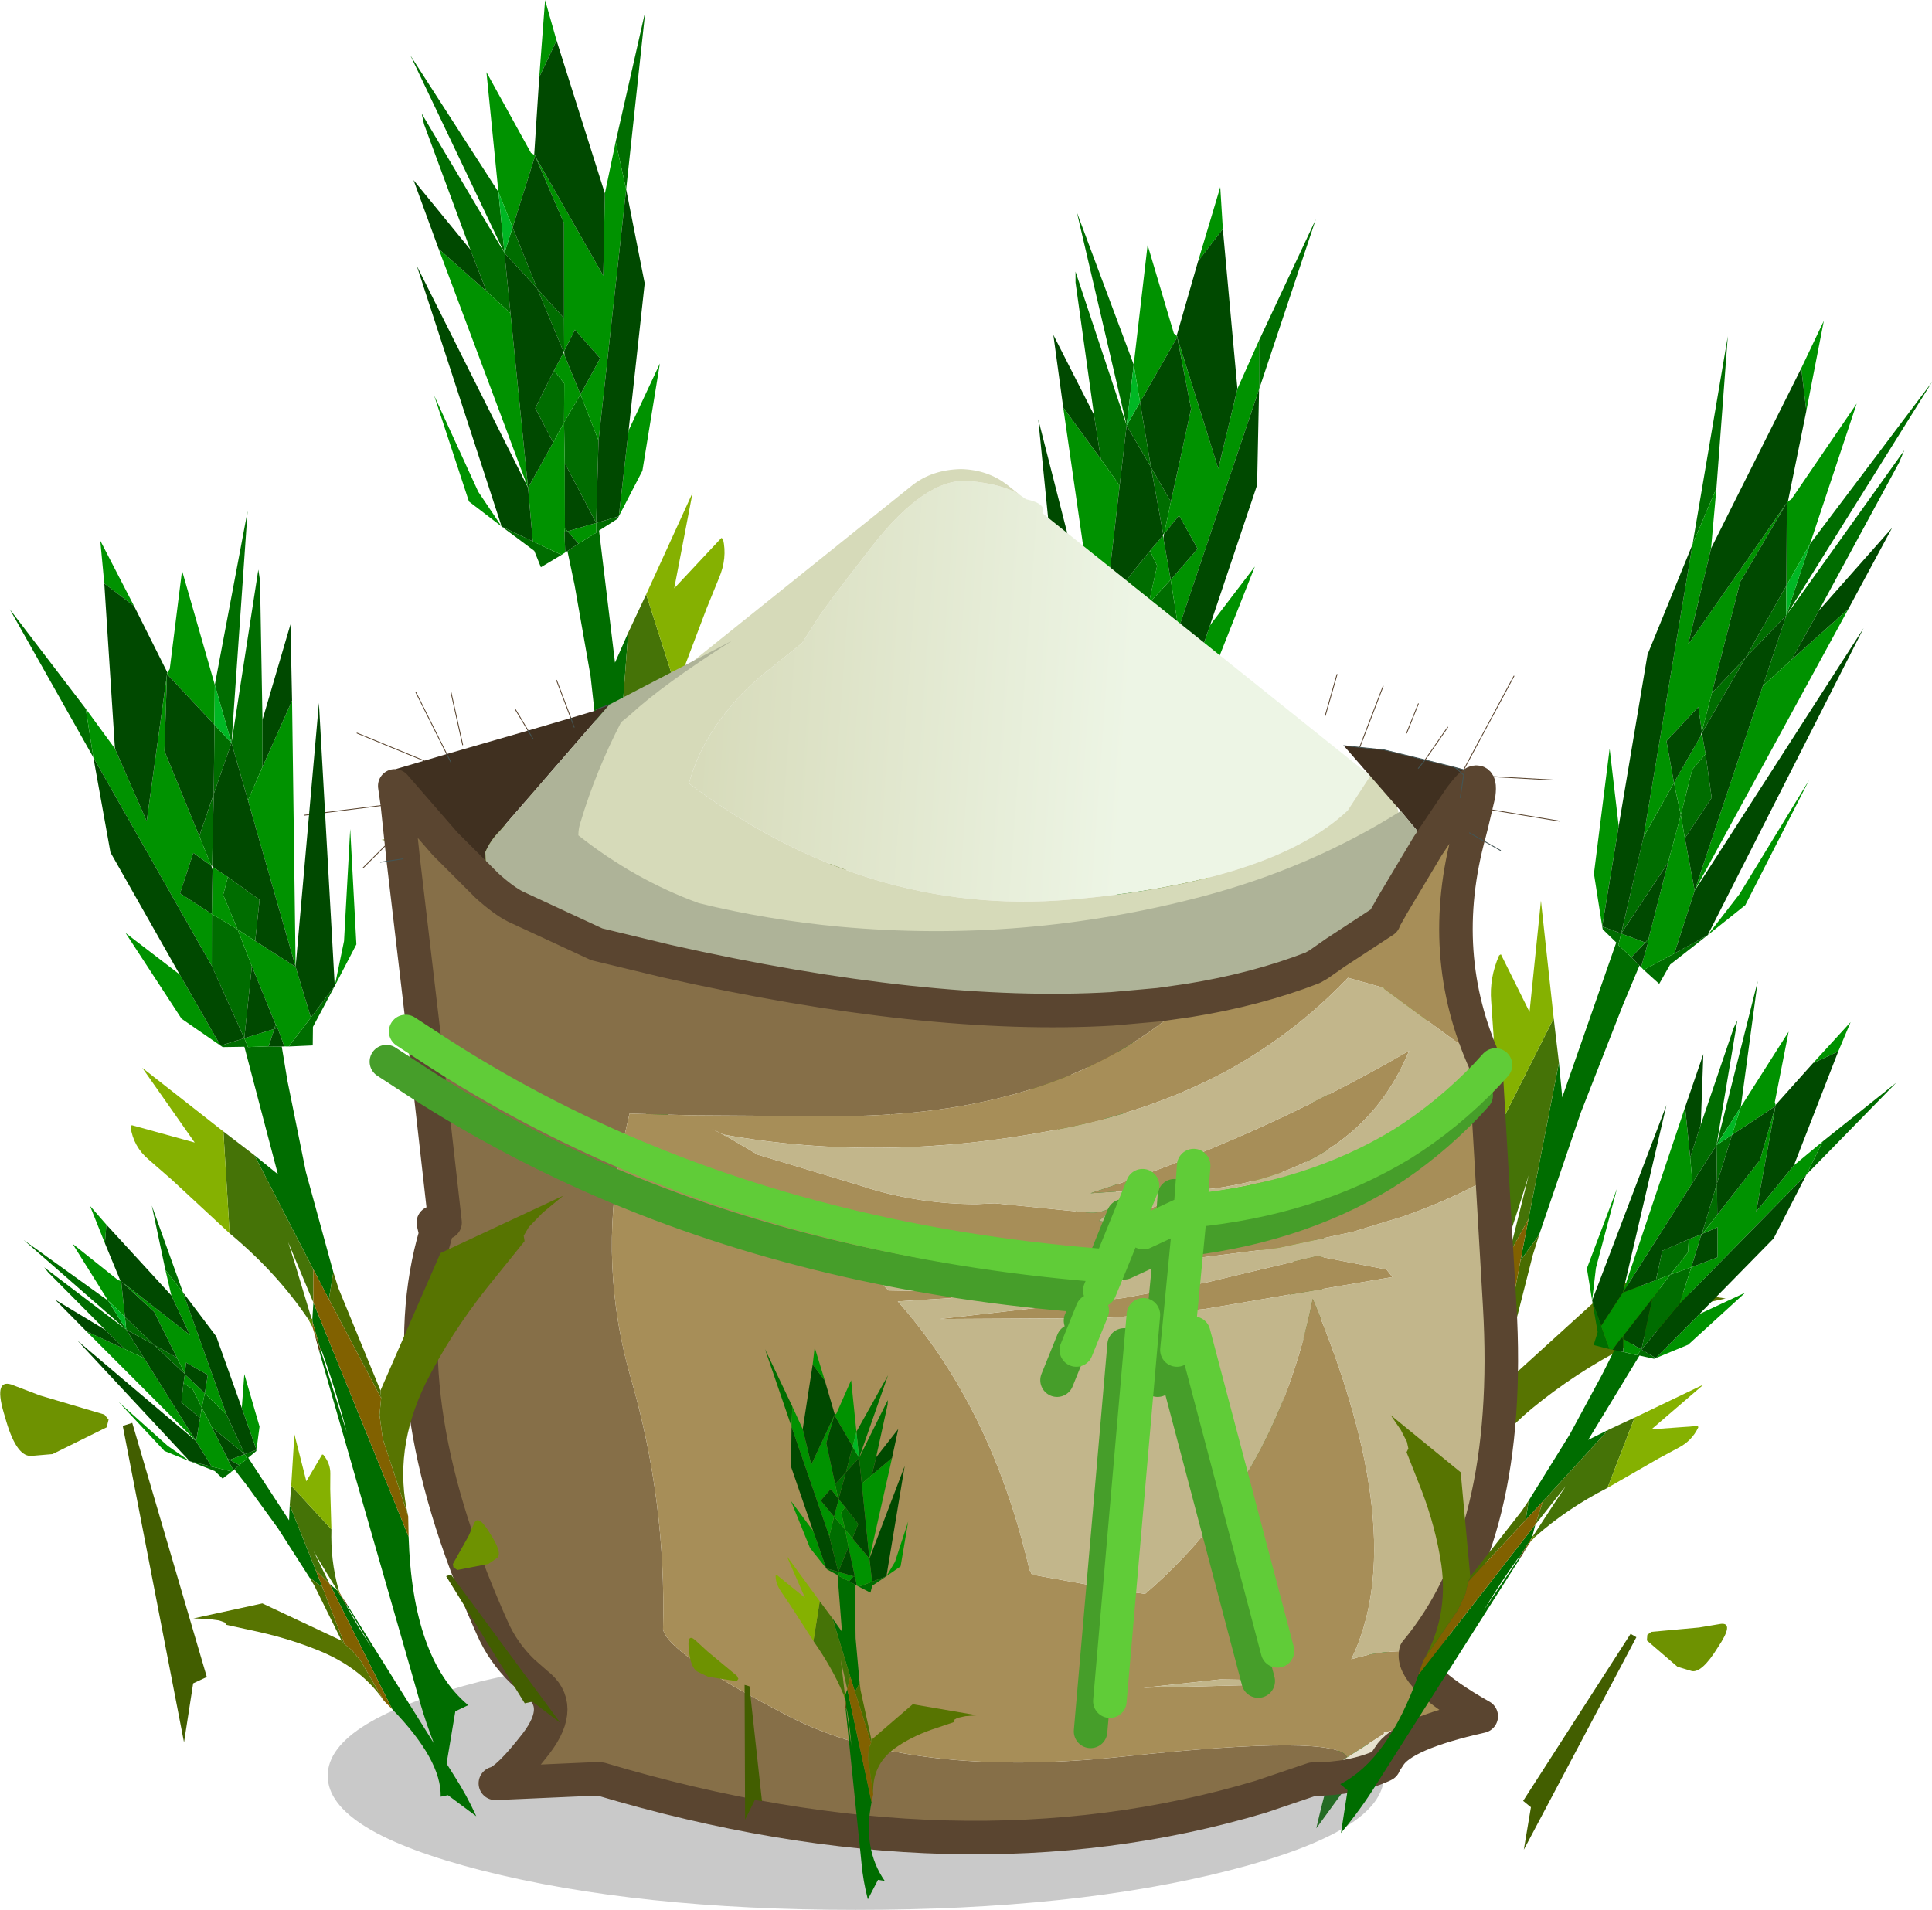 <svg viewBox="0 0 115.23 113.93" xmlns="http://www.w3.org/2000/svg" xmlns:xlink="http://www.w3.org/1999/xlink"><g transform="translate(-51.505 -38.218)"><use transform="matrix(-.935 .064 -.116 .817 144.34 48.009)" width="36.1" height="94.05" xlink:href="#a"/><use transform="matrix(.755 .283 -.301 .964 144.09 51.285)" width="36.1" height="94.05" xlink:href="#a"/><use transform="matrix(-.9 .262 .061 .823 103.32 32.607)" width="36.1" height="94.05" xlink:href="#a"/><use transform="matrix(1.078 0 0 .75 83 66.2)" width="48.15" height="39.9" xlink:href="#b"/><use transform="translate(69.65 76.45)" width="74.85" height="75.7" xlink:href="#c"/><use transform="matrix(.945 -.294 .245 .772 37.215 76.774)" width="36.1" height="94.05" xlink:href="#a"/><use transform="matrix(-.572 -.337 -.339 .505 174.15 106.42)" width="36.1" height="94.05" xlink:href="#a"/><use transform="matrix(.48 .14 .047 .354 89.798 115.59)" width="36.1" height="94.05" xlink:href="#a"/><use transform="matrix(-.469 .176 .232 .392 66.933 106.38)" width="36.1" height="94.05" xlink:href="#a"/></g><defs><g id="d" fill-rule="evenodd"><path d="M.55-62.7 5.6-74.2.45-58.25l4.7-11.6-.1.8-2.4 9.85-.85 3.3-1.45 2.05.1-4.4-1.95 3.2-1.4 5h-.05l-.15-2.35 1.6-2.65 1.3-4.85.65 1.65.1-4.45m1.4 23.8-2 2.4-.35 1.3-1.4-.45L0-37.2l1.95-1.7m-4.15 3.1-.3 2.55-.6 6.8-.25 7.65-.75 1.8-.35-2.45-1.3-9.3 1 1.85.4-9.7-1.25-.45-.1-.15h1.5l.05.7 1.2.4.75.3M-3.85 1.45q-2 8.65.35 13.15l-.85.15L-6 18.7q-.3-3-.2-5.95l.05-2.1.55-24.25h.1v-.05l.05-2.15.05-.2.35-1.1 1.2 18.55m-3.9-61.7-2.1-12.25 2.55 8.65-.45 3.6M-1.8-43.8l-.8-1.2.15 2.9-1.75 4.9-.55-5.8.95-3.65L-2.6-45l-.2-2.75.6-1.15 1.4 2.3-1 2.8m-.35 6.3.05.3h-.2l.15-.3M-5.5-13.6v6.35q.15-3.1.05-6.25l-.05-.1" fill="#006d00" transform="translate(24.85 75.35)"/><path d="m-2-64.5.05-.1.2-.2 2.5-6.65-.2 8.75-.75 2.8-1.8-4.6-1.55 5.35.45 6.75.15 2.35-.8-1.3-1.5 2.55 1.45 2.15.85-3.1.05-.2.7 1.05-.6 1.15.2 2.75-1.2-1.65-.95 3.65-3-17.25.45-3.6.95 3.45.5 5.8L-2-64.5m-.65-5.5-1.3-2.25.55-3.1.75 5.35M4.7-59.9.05-41.1l.3-12.75L1.8-55.9l2.9-4m-2.75 21 1.35-2.95 2.4-7.75-1.75 8.25-2 2.45m-3.75 3.25-.25-.1-.05-1.45-.05-.3-.3-4.6-.15-2.9.8 1.2 1.85 2.7L0-37.2l-1.8 1.55m-3.9-1.55-1.75-2.75-1.65-7.25 2.35 4.1 1.05 5.9m2.75 1.1-1.2-.4-.05-.7h1.9l-.65 1.1" fill="#009200" transform="translate(24.85 75.35)"/><path d="m-1.95-64.6-.05.05v.05l-3.85 9.9-.5-5.8 2.4-11.85 1.3 2.25.7 5.4m-.05.1 1.8 4.6-1.3 4.85-1.6 2.65-.45-6.75L-2-64.5m4.65 5.3L6-65.3l-1.3 5.4-2.9 4 .85-3.3M.05-41.1 6.2-59.15 1.95-38.9 0-37.2l.05-3.9-1.85-2.7 1-2.8-1.4-2.3-.7-1.05v-.1l1.4-5 1.95-3.2-.1 4.4-.3 12.75m-2.1 5.35-.15-.05-.75-.3.65-1.1h-3.4l-1.05-5.9-1.75-10.1.75-7.05 3 17.25.55 5.8 1.75-4.9.3 4.6-.15.3h.2l.05 1.45m-1.75-10.9-1.45-2.15 1.5-2.55.8 1.3v.3l-.85 3.1" fill="#004900" transform="translate(24.85 75.35)"/><path d="m-.2-59.9.75-2.8-.1 4.45-.65-1.65" fill="#00b724" transform="translate(24.85 75.35)"/><path d="M-5.65-16.05Q-6.6-20-8.6-23.8l1.5-7.3 1.35 2.35 1.3 9.3-.6 2.35-.35-4.8v1.6l-.05 4.3h-.05l-.15-.05" fill="#457307" transform="translate(24.85 75.35)"/><path d="M-3.35-18.8v1.25l.55 8.1-.1.55-1.2-8.1.75-1.8" fill="#496d00" transform="translate(24.85 75.35)"/><path d="m-5.55-15.4-.1-.65.15.05h.1l-.15.6" fill="#628b00" transform="translate(24.85 75.35)"/><path d="M-5.5-16h.05-.05" fill="#928701" transform="translate(24.85 75.35)"/><path d="m-3.5 0-.35 1.45-1.2-18.55.6-2.35.35 2.45 1.2 8.1-.4 1.15L-3.55-6l.05 6m-2.05-15v-.4l.1-.4-.05 2.15-.05-1.35" fill="#816100" transform="translate(24.85 75.35)"/><path d="M-5.5-13.65v.05h-.1l.1-.05" fill="#784b02" transform="translate(24.85 75.35)"/><path d="m-5.6-13.6.05-1.4.05 1.35-.1.05" fill="#4e3a00" transform="translate(24.85 75.35)"/><path d="m-2.8-9.45 5.95-8.35 8.1-1.35-1.5.75-1.05.7-.45.5-.05.4-3 2.45Q2.25-11.9-.05-9-3.2-4.95-3.5 0l-.05-6 .25-1.75.4-1.15.1-.55" fill="#577401" transform="translate(24.85 75.35)"/><path d="m-8.6-23.8-2.35-5.05-.95-1.9q-.65-1.25-.45-2.7l.1-.1 3.3 2.6-1.65-6.4 3.5 6.25-1.5 7.3" fill="#85b101" transform="translate(24.85 75.35)"/><path d="M-24.1-12.5q-.85-.35-.75-3.3 0-2.95.95-2.15l1.45 1.4 3.35 2.75.15.45-.25.5-3.6.7-1.3-.35" fill="#6e9201" transform="translate(24.85 75.35)"/><path d="M-18.25-12.6h.6L-18 6.9l-.9.15-1.6 3.95 2.25-23.6" fill="#425e00" transform="translate(24.85 75.35)"/></g><g id="b" fill-rule="evenodd"><path d="m46.6 24.4-1.25 2.75q-4.2 5.7-15.4 7.1Q18.75 35.6 8.9 25q.6-3.1 2.1-5.75 1.05-1.9 2.55-3.55l1.6-1.85.7-1.55q.2-.65 3.15-6.1Q22 .65 24.4.95q1.9.25 2.8 1.1l.35.35q1.15.35.9 1.1L46.6 24.4" fill="url(#e)"/><path d="M27.2 2.05q-.9-.85-2.8-1.1Q22 .65 19 6.2q-2.95 5.45-3.15 6.1l-.7 1.55-1.6 1.85q-1.5 1.65-2.55 3.55Q9.5 21.9 8.9 25q9.85 10.6 21.05 9.25 11.2-1.4 15.4-7.1l1.25-2.75.5.6q.8.9 1.05 2.2.05 3.9-3.65 6.2-7.05 4.45-14.35 5.85-10.35 2-21.35-2.05-4.85-1.85-7-4.9l-.25-.35q-.85-1.3-1.2-2.8L.2 28.7q-.25-1.25-.2-2.65L.7 25l5.6-6.5.3-.3L21.25 1.3q1.1-1.25 2.7-1.3 1.5.05 2.6 1.3l.65.75" fill="#d6dab9"/><path d="m6.6 18.2-.3.3-.45.15.75-.45" fill="#b4a96d"/></g><g id="c"><path d="m83 81.8.3.5-.3-.5 2.55-.75.2.55-.2-.55 1.5-.45v-.05l.8-.3-6.55 7.55q-.55.55-.85 1.25l.1 2-2.5-2.5v-1.4L75.1 84.1l1.7-.5 1.35-.4L83 81.8m-4.6 1.9-.25-.5.25.5m58.25 5-.6-.9-1-1.2-3.4-3.9.95.1 1.45.15 2.45.6-.4.5.4-.5 1.8.45.5.45-.5-.45.55.15-.05.3-.2 1.35-1.55 2.3-.4.6" fill="#403020" fill-rule="evenodd" transform="translate(-69.65 -76.45)"/><path d="M80.55 91.05q1 .9 1.7 1.25l4.85 2.25 4.15 1q15.55 3.5 26.6 2.85l2.8-.25 1.75-.25q-7.45 6.8-20.6 6.9h-1.15l-7.9-.05-3.7-.1-.5 2.2q-1.35 6.95.6 13.65 2.1 7.3 1.9 14.9.25 1.45 7.5 5.2t20 2.4 13.3.05l-2.05 1.3-3.1 1.05q-17.9 5.35-39.35-1.05l-.25-.15-.4.15-5.65.25q.75-.2 2.45-2.4 1.7-2.25 0-3.55l-.8-.7q-1.2-1.15-1.85-2.65l-.2-.45Q74.7 121.3 77.5 111.8l-.15-.65h.7l-1.2-10.65-1.3-11.05-.35-3.3-.15-1.05 3 3.45 2.5 2.5" fill="#866f48" fill-rule="evenodd" transform="translate(-69.65 -76.45)"/><path d="M122.4 97.9q4.05-.65 7.4-1.95l.3.1.05-.3v-.05l1-.65 2.9-1.9v-.05l.4-.7.05-.1 2.15-3.6.4-.6.65-1 .8-.75 1.2-.75-.4 1.7-.15.6q-2 7.25.95 13.75l-6.05-4.45v-.05l-2.15-.6q-3.05 3.2-6.95 5.4-4.7 2.6-10.65 3.7-10.2 1.95-19.65.25l-.7-.35 1.05.55 1.7 1 6.15 1.85.45.15q3.15.95 6.45.95l1.1-.05 5.5.55q.85.1 1.6-.4l.2-.05-.55.45-.55.5.95.15-.5-.1 1.45-.4 3.3-1.15.3-.05q6.5-.95 12.6-3.05l.65-.25 4.35-1.75-.1 4.2q-2.3 1.25-4.9 2.15l-2.95.9-4.4.95-5.6.7-2.35.15q-1.15 1.2-2.75 1.7l-4.55.25-4.75-.45-3.8-.3.5.5 2.8.05q.5 0 1 .4l-3.25.2q5.6 6.3 7.85 16l.15.3 5.25.95 1.5.2q3.15-2.7 5.4-6.1l.9-1.45q2.6-4.5 3.7-10.05 5.9 14.1 2.3 21.5 1.95-.6 3.85-.45-.35 1.45 3.9 3.85l-5.8.95v.1l-2.2 1.4q-.55-1.4-13.3-.05t-20-2.4-7.5-5.2q.2-7.6-1.9-14.9-1.95-6.7-.6-13.65l.5-2.2 3.7.1 7.9.05h1.15q13.15-.1 20.6-6.9m7.75-2.15 1-.7-1 .7m-49.5 39.1.2.45q-.65-.25-.2-.45m41.95-25.6-1.55.1h-1.6l-1.4-.05-1.5.1q9.95-3.25 19-8.5-2.85 6.95-11.5 8.2l-1.45.15m.95 5.45 6.5-1.55 4.15.8.35.45-11.15 1.9-1.45.15-2.25.2-1.65.15-1.6.05-8.9.05 10.95-1.25 3.55-.65 1.5-.3m.75 23.7-4.6.5 6-.15 1.6-.3-3-.05" fill="#a78e58" fill-rule="evenodd" transform="translate(-69.65 -76.45)"/><path d="M135.95 136.75q-1.9-.15-3.85.45 3.6-7.4-2.3-21.5-1.1 5.55-3.7 10.05l-.9 1.45q-2.25 3.4-5.4 6.1l-1.5-.2-5.25-.95-.15-.3q-2.25-9.7-7.85-16l3.25-.2q-.5-.4-1-.4l-2.8-.05-.5-.5 3.8.3 4.75.45 4.55-.25q1.6-.5 2.75-1.7l2.35-.15 5.6-.7 4.4-.95 2.95-.9q2.6-.9 4.9-2.15l.1-4.2-4.35 1.75-.65.25q-6.1 2.1-12.6 3.05l-.3.05-3.3 1.15-1.45.4.5.1-.95-.15.55-.5.55-.45-.2.05q-.75.5-1.6.4l-5.5-.55-1.1.05q-3.3 0-6.45-.95l-.45-.15-6.15-1.85-1.7-1-1.05-.55.7.35q9.45 1.7 19.65-.25 5.95-1.1 10.65-3.7 3.9-2.2 6.95-5.4l2.15.6v.05l6.05 4.45.05.7.8 13.75q.8 13.7-5 20.65m-11.65 1.65 3 .05-1.6.3-6 .15 4.6-.5m-.75-23.7-1.5.3-3.55.65-10.95 1.25 8.9-.05 1.6-.05 1.65-.15 2.25-.2 1.45-.15 11.15-1.9-.35-.45-4.15-.8-6.5 1.55m-.95-5.45 1.45-.15q8.65-1.25 11.5-8.2-9.05 5.25-19 8.5l1.5-.1 1.4.05h1.6l1.55-.1" fill="#c2b68b" fill-rule="evenodd" transform="translate(-69.65 -76.45)"/><path d="m82.7 137.95.8.7q1.7 1.3 0 3.55-1.7 2.2-2.45 2.4l5.65-.25h.65q21.45 6.4 39.35 1.05l3.1-1.05q2.35 0 4.15-.8l.1.6q0 3.3-9.25 5.65-9.2 2.35-22.25 2.35t-22.3-2.35q-9.2-2.35-9.2-5.65t9.2-5.65l2.45-.55" fill="#666" fill-opacity=".353" fill-rule="evenodd" transform="translate(-69.65 -76.45)"/><path d="m129.8 95.95.35-.2-.05.3-.3-.1m8.8-10.15q1.3-1.75 1.1-.2l-1.2.75-.8.75-.65 1 1.55-2.3m-51.9 58.55.4-.15.25.15h-.65m43.1 0 2.05-1.3 2.2-1.4v-.1l5.8-.95q-4.7 1.05-5.5 2.4l-.3.45v.05l-.1.05q-1.8.8-4.15.8" fill="#e6e1ce" fill-rule="evenodd" transform="translate(-69.65 -76.45)"/><path d="M117.85 98.4q3.55-.7 7-1.95l-4.2 1.7-2.8.25" fill="url(#f)" fill-rule="evenodd" transform="translate(-69.65 -76.45)"/><path d="m87.85 80.25 7.3-3.8q-4.1 2.6-6.05 4.4l-.55.45q-1.5 2.9-2.4 5.9-.15.4-.15.85 3.35 2.65 7.2 4.05 4.1 1 8.4 1.4 10.95 1 21.6-1.8 6.45-1.7 11.85-5.1l1 1.2.6.9-2.15 3.6-.05.1-.4.7v.05l-2.9 1.9-1 .65v.05l-.35.2q-3.35 1.3-7.4 1.95l-1.75.25 4.2-1.7q-3.45 1.25-7 1.95-11.05.65-26.6-2.85l-4.15-1-4.85-2.25q-.7-.35-1.7-1.25l-.1-2q.3-.7.85-1.25l6.55-7.55" fill="#aeb398" fill-rule="evenodd" transform="translate(-69.65 -76.45)"/><path d="M10.9 14.6q1 .9 1.7 1.25l4.85 2.25 4.15 1q15.55 3.5 26.6 2.85m2.8-.25 1.75-.25q4.05-.65 7.4-1.95l.35-.2m1-.7 2.9-1.9m0-.05.4-.7.05-.1 2.15-3.6M51 21.7l-2.8.25m20.75-12.6q1.3-1.75 1.1-.2l-.4 1.7-.15.6m-2.1.2-.4.6m-5.5 6.35-1 .7m5.8 41q5.8-6.95 5-20.65l-.8-13.75-.05-.7q-2.95-6.5-.95-13.75m-2.1.2 1.55-2.3M8.4 12.1l-3-3.45.15 1.05.35 3.3 1.3 11.05L8.4 34.7h-.7l.15.65Q5.05 44.85 11 58.4l.2.45q.65 1.5 1.85 2.65l.8.7q1.7 1.3 0 3.55-1.7 2.2-2.45 2.4l5.65-.25h.65q21.45 6.4 39.35 1.05l3.1-1.05M10.9 14.6l-2.5-2.5m61.8 52.05q-4.25-2.4-3.9-3.85m-1.9 6.75-.1.05q-1.8.8-4.15.8m10.05-3.75q-4.7 1.05-5.5 2.4l-.3.45" fill="none" stroke="#5a4530" stroke-linecap="round" stroke-linejoin="round" stroke-width="2"/><path d="M13.35 5.35 12.6 4.1m3.3.5-.85-2.25m47.9 4 1.4-3.65m2.5 4.4 1.35-1.95m3.95-3.05L69.2 7.6v.1m-.05.3 5.35.3m-8.75-2.8.7-1.75m-5.55.7L61.6 2m9.05 8.05 4.2.7m-66.35-4-1.85-3.7m2.8 3.15-.7-3.15m-1.6 4.1-4-1.65m2.1 6.3L3.5 13.55M5.55 9.7 0 10.4" fill="none" stroke="#5a4530" stroke-linecap="round" stroke-linejoin="round" stroke-width=".05"/><path d="m15.9 4.6.2.55m-2.45.7-.3-.5M8.5 6.75l.25.5m53.25-1 .95.1M17.4 4.1l.8-.3m48.65 3.3-2.45-.6-1.45-.15m3.9.75-.4.5m2.7.4-.5-.45-1.8-.45m2.35.6-.05.3m.05-.3-.55-.15m.3 1.8.2-1.35m.35 3.45 1.85 1.05M5.9 13l-1.35.2" fill="none" stroke="#435555" stroke-linecap="round" stroke-linejoin="round" stroke-width=".05"/><path d="m46.3 40.55.6-1.45q-16-1.2-29.15-6.9-6.2-2.7-11.7-6.35L4.9 25.1m47 18 5 18.95m13-34.95-.55.6q-2.3 2.4-5 4.1-5.4 3.3-12.65 4l-.8 8.3m-2-2.1-2 23.05m-1.05-23.3-.95 2.35m2-5 1.95-4.8m2.85 1.5-2.8 1.3m3-4-.2 2.7" fill="none" stroke="#469e2a" stroke-linecap="round" stroke-linejoin="round" stroke-width="2"/><path d="m47.45 38.75.6-1.45q-16-1.2-29.15-6.9-6.2-2.7-11.7-6.35l-1.15-.75m65 2-.55.6q-2.3 2.4-5 4.1-5.4 3.3-12.65 4l-.8 8.3m1-11-.2 2.7-2.8 1.3m3 6 5 18.95m-10-22.95L50 32.5m-3 7.45-.95 2.35m4-2.1-2 23.05" fill="none" stroke="#60cc38" stroke-linecap="round" stroke-linejoin="round" stroke-width="2"/></g><linearGradient id="e" x1="-819.2" x2="819.2" gradientTransform="matrix(-.015 -.001 .001 -.02 20.95 19.05)" gradientUnits="userSpaceOnUse"><stop stop-color="#edf5e5" offset="0"/><stop stop-color="#d6dab9" offset="1"/></linearGradient><linearGradient id="f" x1="-819.2" x2="819.2" gradientTransform="matrix(-.012 0 -.001 -.023 112.65 81.1)" gradientUnits="userSpaceOnUse"><stop stop-color="#e2e1c7" offset="0"/><stop stop-color="#c8ab91" offset="1"/></linearGradient><use width="36.1" height="94.05" xlink:href="#d" id="a"/></defs></svg>